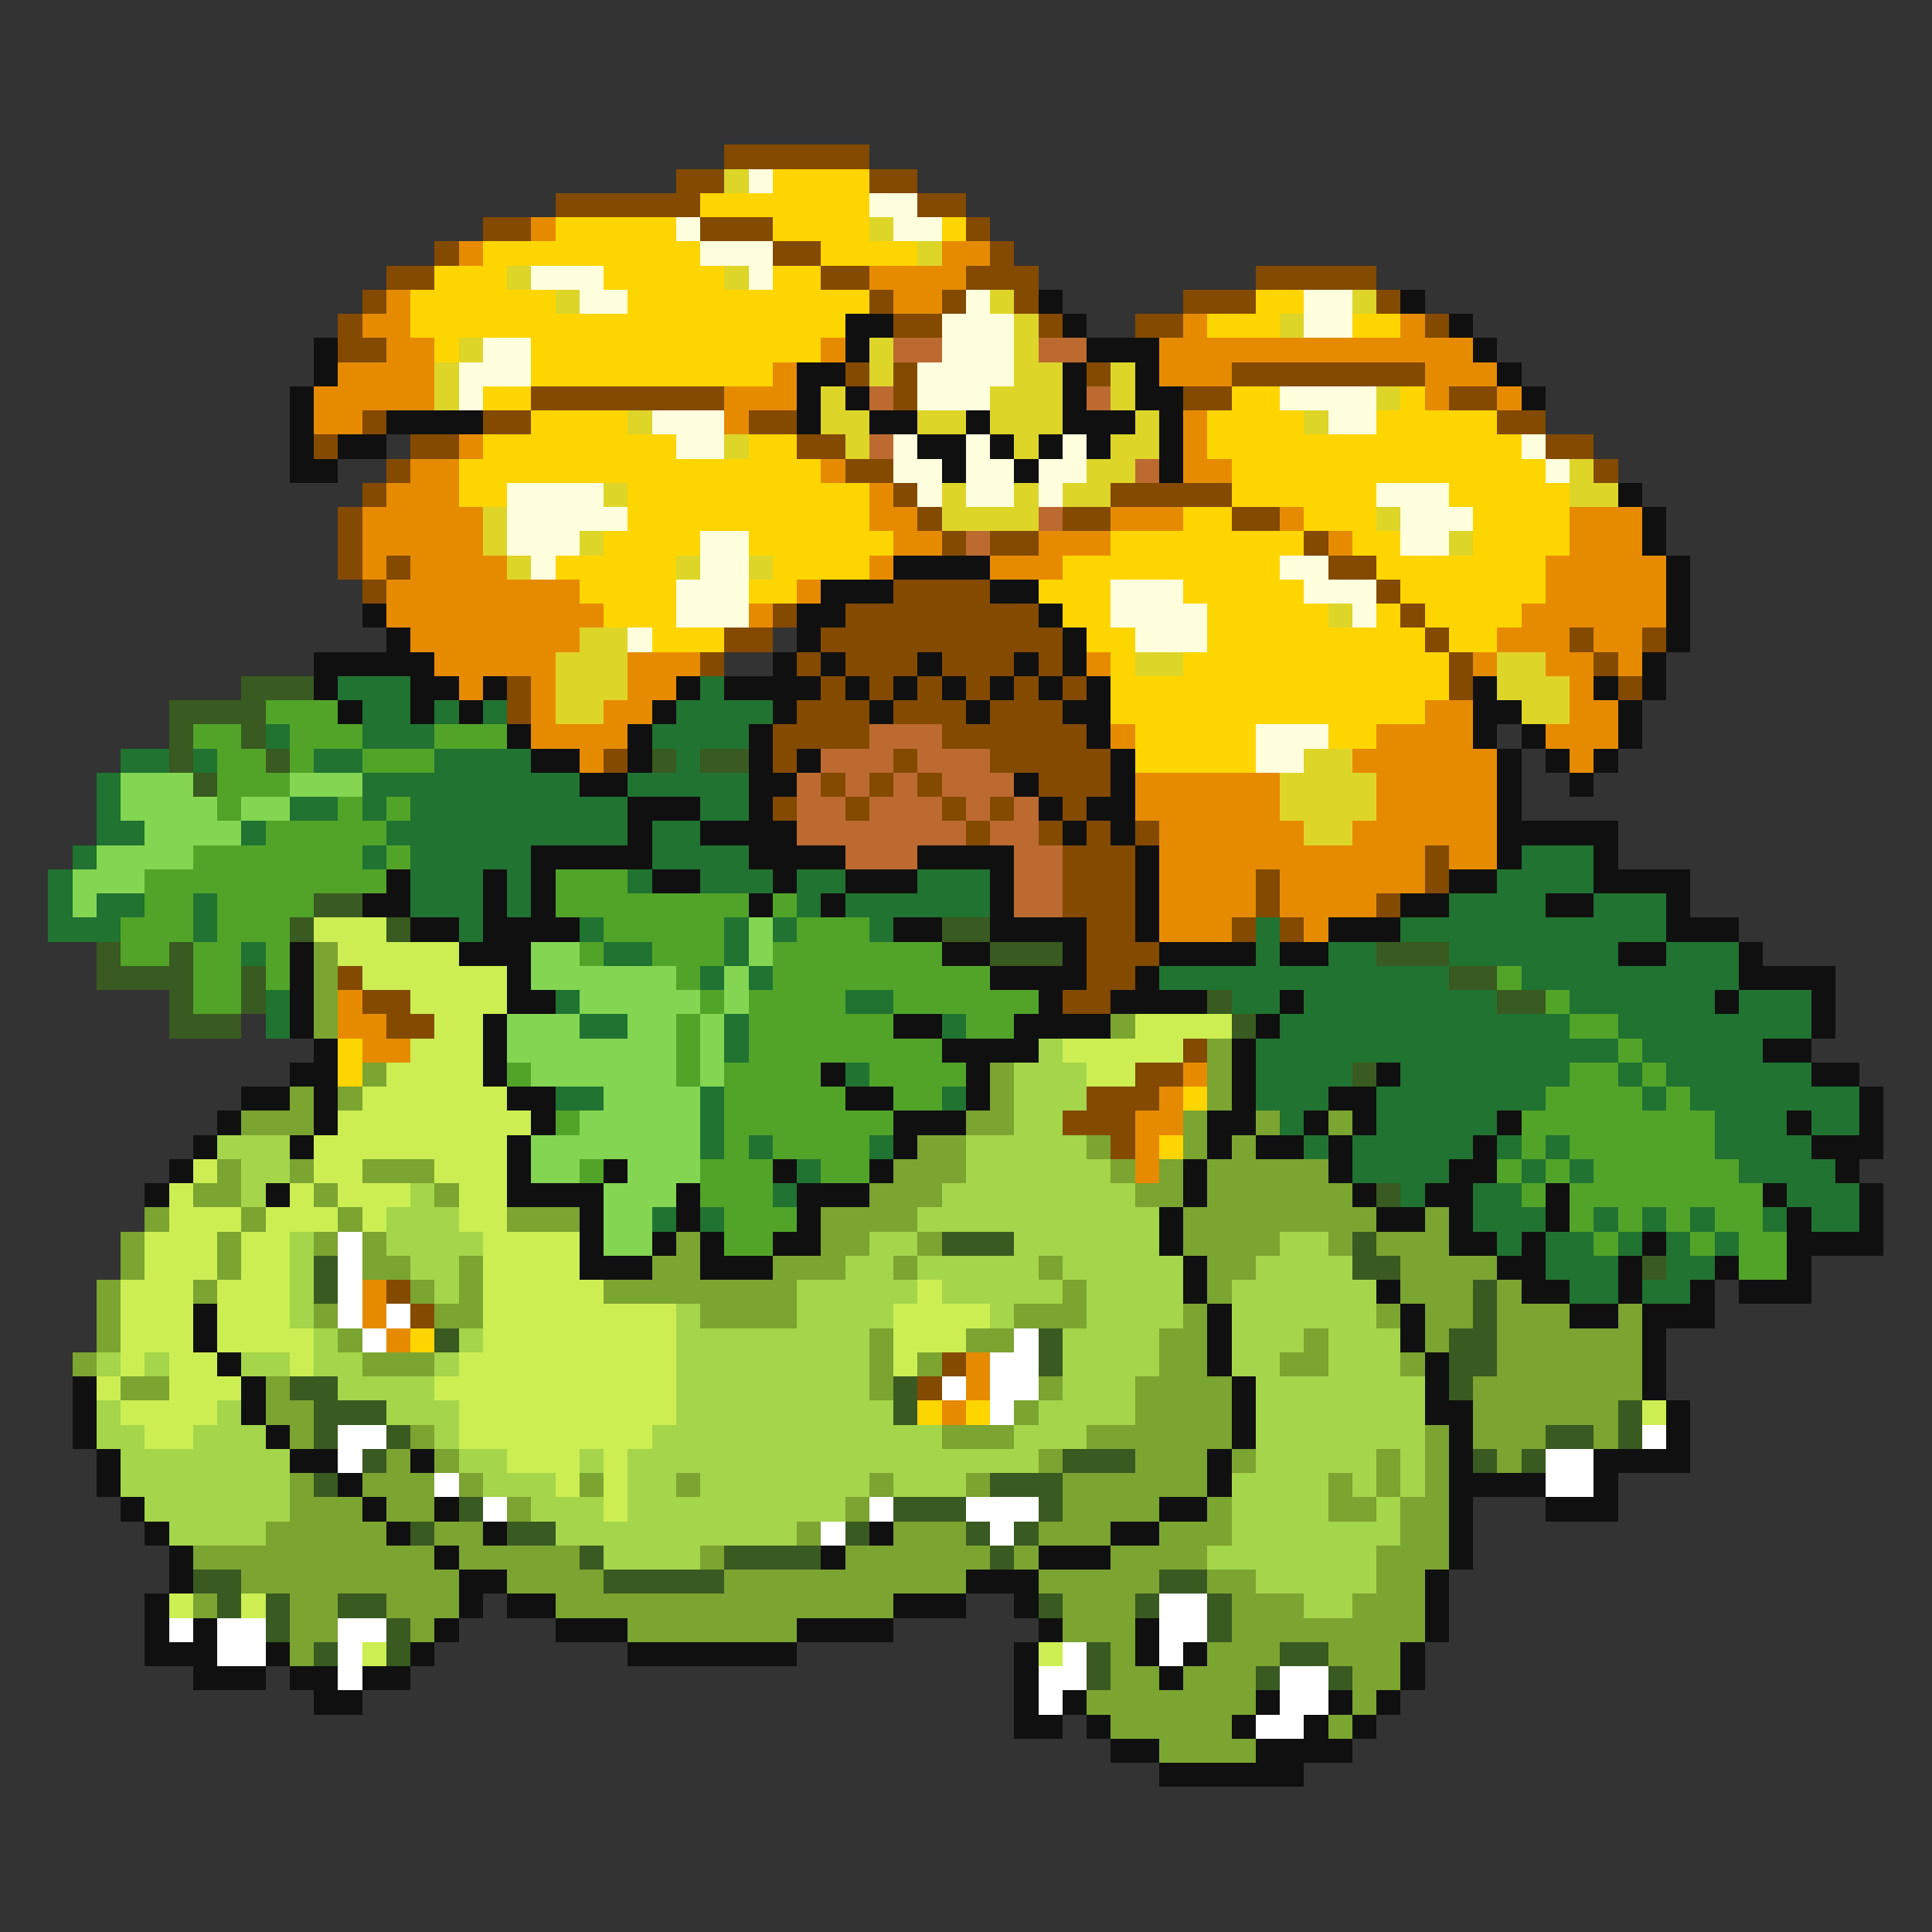 <svg xmlns="http://www.w3.org/2000/svg" viewBox="0 -0.5 80 80" shape-rendering="crispEdges">
<rect x="0" y="-0.5" width="80" height="80" fill="#333333" stroke="none"/>
<path stroke="#834a00" d="M30 6h6M28 7h2M36 7h2M23 8h6M38 8h2M20 9h2M29 9h3M40 9h1M18 10h1M32 10h2M41 10h1M16 11h2M34 11h2M40 11h3M52 11h5M15 12h1M36 12h1M39 12h1M42 12h1M49 12h3M57 12h1M14 13h1M37 13h2M43 13h1M47 13h2M59 13h1M14 14h2M35 15h1M37 15h1M45 15h1M51 15h8M22 16h8M37 16h1M49 16h2M60 16h2M15 17h1M20 17h2M31 17h2M62 17h2M13 18h1M17 18h2M33 18h2M64 18h2M16 19h1M35 19h2M66 19h1M15 20h1M37 20h1M46 20h5M14 21h1M38 21h1M44 21h2M51 21h2M14 22h1M39 22h1M41 22h2M54 22h1M14 23h1M16 23h1M55 23h2M15 24h1M37 24h4M57 24h1M32 25h1M35 25h8M58 25h1M30 26h2M34 26h10M59 26h1M65 26h1M68 26h1M29 27h1M33 27h1M35 27h3M39 27h3M43 27h1M60 27h1M66 27h1M21 28h1M34 28h1M36 28h1M38 28h1M40 28h1M42 28h1M44 28h1M60 28h1M67 28h1M21 29h1M33 29h3M37 29h3M41 29h3M32 30h4M39 30h6M25 31h1M32 31h1M37 31h1M41 31h5M34 32h1M36 32h1M38 32h1M43 32h3M32 33h1M35 33h1M39 33h1M41 33h1M44 33h1M40 34h1M43 34h1M45 34h1M47 34h1M44 35h3M59 35h1M44 36h3M52 36h1M59 36h1M44 37h3M52 37h1M57 37h1M45 38h2M51 38h1M53 38h1M45 39h3M14 40h1M45 40h2M15 41h2M44 41h2M16 42h2M49 43h1M47 44h2M45 45h3M44 46h3M46 47h1M16 53h1M17 54h1M39 56h1M38 57h1" />
<path stroke="#ded529" d="M30 7h1M36 9h1M38 10h1M21 11h1M30 11h1M23 12h1M41 12h1M56 12h1M42 13h1M53 13h1M19 14h1M36 14h1M42 14h1M18 15h1M36 15h1M42 15h2M46 15h1M18 16h1M34 16h1M41 16h3M46 16h1M57 16h1M26 17h1M34 17h2M38 17h2M41 17h3M47 17h1M54 17h1M30 18h1M35 18h1M42 18h1M46 18h2M45 19h2M65 19h1M25 20h1M39 20h1M42 20h1M44 20h2M65 20h2M20 21h1M39 21h4M57 21h1M20 22h1M24 22h1M60 22h1M21 23h1M28 23h1M31 23h1M55 25h1M24 26h2M23 27h3M47 27h2M62 27h2M23 28h3M62 28h3M23 29h2M63 29h2M54 31h2M53 32h4M53 33h4M54 34h2" />
<path stroke="#ffffde" d="M31 7h1M36 8h2M28 9h1M37 9h2M29 10h3M22 11h3M31 11h1M24 12h2M40 12h1M54 12h2M39 13h3M54 13h2M20 14h2M39 14h3M19 15h3M38 15h4M19 16h1M38 16h3M53 16h4M27 17h3M55 17h2M28 18h2M37 18h1M40 18h1M44 18h1M63 18h1M37 19h2M40 19h2M43 19h2M64 19h1M21 20h4M38 20h1M40 20h2M43 20h1M57 20h3M21 21h5M58 21h3M21 22h3M29 22h2M58 22h2M22 23h1M29 23h2M53 23h2M28 24h3M46 24h3M54 24h3M28 25h3M46 25h4M56 25h1M26 26h1M47 26h3M52 30h3M52 31h2" />
<path stroke="#ffd500" d="M32 7h4M29 8h7M23 9h5M32 9h4M39 9h1M20 10h9M34 10h4M18 11h3M25 11h5M32 11h2M17 12h6M26 12h10M52 12h2M17 13h18M50 13h3M56 13h2M18 14h1M22 14h12M22 15h10M20 16h2M51 16h2M58 16h1M22 17h4M50 17h4M57 17h5M20 18h8M31 18h2M50 18h13M19 19h15M51 19h13M19 20h2M26 20h10M51 20h6M60 20h5M26 21h10M49 21h2M54 21h3M61 21h4M25 22h4M31 22h6M46 22h8M56 22h2M61 22h4M23 23h5M32 23h4M44 23h9M57 23h7M24 24h4M31 24h2M43 24h3M49 24h5M58 24h6M25 25h3M44 25h2M50 25h5M57 25h1M59 25h4M27 26h3M45 26h2M50 26h9M60 26h2M46 27h1M49 27h11M46 28h14M46 29h13M47 30h5M55 30h2M47 31h5M14 43h1M14 44h1M49 45h1M48 47h1M17 55h1M38 58h1M40 58h1" />
<path stroke="#e68b00" d="M22 9h1M19 10h1M39 10h2M36 11h4M16 12h1M37 12h2M15 13h2M49 13h1M58 13h1M16 14h2M34 14h1M48 14h13M14 15h4M32 15h1M48 15h3M59 15h3M13 16h5M30 16h3M59 16h1M62 16h1M13 17h2M30 17h1M49 17h1M19 18h1M49 18h1M17 19h2M34 19h1M49 19h2M16 20h3M36 20h1M15 21h5M36 21h2M46 21h3M53 21h1M65 21h3M15 22h5M37 22h2M43 22h3M55 22h1M65 22h3M15 23h1M17 23h4M36 23h1M41 23h3M64 23h5M16 24h8M33 24h1M64 24h5M16 25h9M31 25h1M63 25h6M17 26h7M62 26h3M66 26h2M18 27h5M26 27h3M45 27h1M61 27h1M64 27h2M67 27h1M19 28h1M22 28h1M26 28h2M65 28h1M22 29h1M25 29h2M59 29h2M65 29h2M22 30h4M46 30h1M57 30h4M64 30h3M24 31h1M56 31h6M65 31h1M47 32h6M57 32h5M47 33h6M57 33h5M48 34h6M56 34h6M48 35h11M60 35h2M48 36h4M53 36h6M48 37h4M53 37h4M48 38h3M54 38h1M14 41h1M14 42h2M15 43h2M49 44h1M48 45h1M47 46h2M47 47h1M47 48h1M15 53h1M15 54h1M16 55h1M40 56h1M40 57h1M39 58h1" />
<path stroke="#101010" d="M43 12h1M58 12h1M35 13h2M44 13h1M60 13h1M13 14h1M35 14h1M45 14h3M61 14h1M13 15h1M33 15h2M44 15h1M47 15h1M62 15h1M12 16h1M33 16h1M35 16h1M44 16h1M47 16h2M63 16h1M12 17h1M16 17h4M33 17h1M36 17h2M40 17h1M44 17h3M48 17h1M12 18h1M14 18h2M38 18h2M41 18h1M43 18h1M45 18h1M48 18h1M12 19h2M39 19h1M42 19h1M48 19h1M67 20h1M68 21h1M68 22h1M37 23h4M69 23h1M34 24h3M41 24h2M69 24h1M15 25h1M33 25h2M43 25h1M69 25h1M16 26h1M33 26h1M44 26h1M69 26h1M13 27h5M32 27h1M34 27h1M38 27h1M42 27h1M44 27h1M68 27h1M13 28h1M17 28h2M20 28h1M28 28h1M30 28h4M35 28h1M37 28h1M39 28h1M41 28h1M43 28h1M45 28h1M61 28h1M66 28h1M68 28h1M14 29h1M17 29h1M19 29h1M27 29h1M32 29h1M36 29h1M40 29h1M44 29h2M61 29h2M67 29h1M21 30h1M26 30h1M31 30h1M45 30h1M61 30h1M63 30h1M67 30h1M22 31h2M26 31h1M31 31h1M33 31h1M46 31h1M62 31h1M64 31h1M66 31h1M24 32h2M31 32h2M42 32h1M46 32h1M62 32h1M65 32h1M26 33h3M31 33h1M43 33h1M45 33h2M62 33h1M26 34h1M29 34h4M44 34h1M46 34h1M62 34h5M22 35h5M31 35h4M38 35h4M47 35h1M62 35h1M66 35h1M16 36h1M20 36h1M22 36h1M27 36h2M32 36h1M35 36h3M41 36h1M47 36h1M60 36h2M66 36h4M15 37h2M20 37h1M22 37h1M31 37h1M34 37h1M41 37h1M47 37h1M58 37h2M64 37h2M69 37h1M17 38h2M20 38h4M37 38h2M41 38h4M47 38h1M55 38h3M69 38h3M12 39h1M19 39h3M39 39h2M44 39h1M48 39h4M53 39h2M67 39h2M72 39h1M12 40h1M21 40h1M41 40h4M47 40h1M72 40h4M12 41h1M21 41h2M43 41h1M46 41h4M53 41h1M71 41h1M75 41h1M12 42h1M20 42h1M37 42h2M42 42h4M52 42h1M75 42h1M13 43h1M20 43h1M39 43h4M51 43h1M73 43h2M12 44h2M20 44h1M34 44h1M40 44h1M51 44h1M57 44h1M75 44h2M10 45h2M13 45h1M21 45h2M35 45h2M40 45h1M51 45h1M55 45h2M77 45h1M9 46h1M13 46h1M22 46h1M37 46h3M50 46h2M54 46h1M56 46h1M62 46h1M74 46h1M77 46h1M8 47h1M12 47h1M21 47h1M37 47h1M50 47h1M52 47h2M55 47h1M61 47h1M75 47h3M7 48h1M21 48h1M25 48h1M32 48h1M36 48h1M49 48h1M55 48h1M60 48h2M76 48h1M6 49h1M11 49h1M21 49h4M28 49h1M33 49h3M49 49h1M56 49h1M59 49h2M64 49h1M73 49h1M77 49h1M24 50h1M28 50h1M33 50h1M48 50h1M57 50h2M60 50h1M64 50h1M74 50h1M77 50h1M24 51h1M27 51h1M29 51h1M32 51h2M48 51h1M60 51h2M63 51h1M68 51h1M74 51h4M24 52h3M29 52h3M49 52h1M62 52h2M67 52h1M71 52h1M74 52h1M49 53h1M57 53h1M63 53h2M67 53h1M70 53h1M72 53h3M8 54h1M50 54h1M58 54h1M65 54h2M68 54h3M8 55h1M50 55h1M58 55h1M68 55h1M9 56h1M50 56h1M59 56h1M68 56h1M3 57h1M10 57h1M51 57h1M59 57h1M68 57h1M3 58h1M10 58h1M51 58h1M59 58h2M69 58h1M3 59h1M11 59h1M51 59h1M60 59h1M69 59h1M4 60h1M12 60h2M17 60h1M50 60h1M60 60h1M66 60h4M4 61h1M14 61h1M50 61h1M60 61h4M66 61h1M5 62h1M15 62h1M18 62h1M48 62h2M60 62h1M64 62h3M6 63h1M16 63h1M20 63h1M36 63h1M46 63h2M60 63h1M7 64h1M18 64h1M34 64h1M43 64h3M60 64h1M7 65h1M19 65h2M40 65h3M59 65h1M6 66h1M19 66h1M21 66h2M37 66h3M42 66h1M59 66h1M6 67h1M8 67h1M18 67h1M23 67h3M33 67h4M43 67h1M47 67h1M59 67h1M6 68h3M11 68h1M17 68h1M26 68h7M42 68h1M47 68h1M49 68h1M58 68h1M8 69h3M12 69h2M15 69h2M42 69h1M48 69h1M58 69h1M13 70h2M42 70h1M44 70h1M52 70h1M55 70h1M57 70h1M42 71h2M45 71h1M51 71h1M54 71h1M56 71h1M46 72h2M52 72h4M48 73h6" />
<path stroke="#bd6a31" d="M37 14h2M43 14h2M36 16h1M45 16h1M36 18h1M47 19h1M43 21h1M40 22h1M36 30h3M34 31h3M38 31h3M33 32h1M35 32h1M37 32h1M39 32h3M33 33h2M36 33h3M40 33h1M42 33h1M33 34h7M41 34h2M35 35h3M42 35h2M42 36h2M42 37h2" />
<path stroke="#395a20" d="M10 28h3M7 29h4M7 30h1M10 30h1M7 31h1M11 31h1M27 31h1M29 31h2M8 32h1M13 37h2M12 38h1M16 38h1M39 38h2M4 39h1M7 39h1M41 39h3M57 39h3M4 40h4M10 40h1M60 40h2M7 41h1M10 41h1M50 41h1M62 41h2M7 42h3M51 42h1M56 44h1M57 49h1M39 51h3M56 51h1M13 52h1M56 52h2M68 52h1M13 53h1M61 53h1M61 54h1M18 55h1M43 55h1M60 55h2M43 56h1M60 56h2M12 57h2M37 57h1M60 57h1M13 58h3M37 58h1M67 58h1M13 59h1M16 59h1M64 59h2M67 59h1M15 60h1M44 60h3M61 60h1M63 60h1M13 61h1M41 61h3M19 62h1M37 62h3M43 62h1M17 63h1M21 63h2M35 63h1M40 63h1M42 63h1M24 64h1M30 64h4M41 64h1M8 65h2M25 65h5M48 65h2M9 66h1M11 66h1M14 66h2M43 66h1M47 66h1M50 66h1M11 67h1M16 67h1M50 67h1M13 68h1M16 68h1M45 68h1M53 68h2M45 69h1M52 69h1M55 69h1" />
<path stroke="#207331" d="M14 28h3M29 28h1M15 29h2M18 29h1M20 29h1M28 29h4M11 30h1M15 30h3M27 30h4M5 31h2M8 31h1M13 31h2M18 31h4M28 31h1M4 32h1M15 32h9M26 32h5M4 33h1M12 33h2M15 33h1M17 33h9M29 33h2M4 34h2M10 34h1M16 34h10M27 34h2M3 35h1M15 35h1M17 35h5M27 35h4M63 35h3M2 36h1M17 36h3M21 36h1M26 36h1M29 36h3M33 36h2M38 36h3M62 36h4M2 37h1M4 37h2M8 37h1M17 37h3M21 37h1M33 37h1M35 37h6M60 37h4M66 37h3M2 38h3M8 38h1M19 38h1M24 38h1M30 38h1M32 38h1M36 38h1M52 38h1M58 38h11M10 39h1M25 39h2M30 39h1M52 39h1M55 39h2M60 39h7M69 39h3M29 40h1M31 40h1M48 40h12M63 40h9M11 41h1M23 41h1M35 41h2M51 41h2M54 41h8M65 41h6M72 41h3M11 42h1M24 42h2M30 42h1M39 42h1M53 42h12M67 42h8M30 43h1M52 43h15M68 43h5M35 44h1M52 44h4M58 44h7M67 44h1M69 44h6M23 45h2M29 45h1M39 45h1M52 45h3M57 45h7M68 45h1M70 45h7M29 46h1M53 46h1M57 46h5M71 46h3M75 46h2M29 47h1M31 47h1M36 47h1M54 47h1M56 47h5M62 47h1M64 47h1M71 47h4M33 48h1M56 48h4M63 48h1M65 48h1M72 48h4M32 49h1M58 49h1M61 49h2M74 49h3M27 50h1M29 50h1M61 50h3M66 50h1M68 50h1M70 50h1M73 50h1M75 50h2M62 51h1M64 51h2M67 51h1M69 51h1M71 51h1M64 52h3M69 52h2M65 53h2M68 53h2" />
<path stroke="#52a429" d="M11 29h3M8 30h2M12 30h3M18 30h3M9 31h2M12 31h1M15 31h3M9 32h3M9 33h1M14 33h1M16 33h1M11 34h5M8 35h7M16 35h1M6 36h10M23 36h3M6 37h2M9 37h4M23 37h8M32 37h1M5 38h3M9 38h3M25 38h5M33 38h3M5 39h2M8 39h2M11 39h1M24 39h1M27 39h3M32 39h7M8 40h2M11 40h1M28 40h1M32 40h9M62 40h1M8 41h2M29 41h1M31 41h4M37 41h6M64 41h1M28 42h1M31 42h6M40 42h2M65 42h2M28 43h1M31 43h8M67 43h1M21 44h1M28 44h1M30 44h4M36 44h4M65 44h2M68 44h1M30 45h5M37 45h2M64 45h4M69 45h1M23 46h1M30 46h7M63 46h8M30 47h1M32 47h4M63 47h1M65 47h6M24 48h1M29 48h3M34 48h2M62 48h1M64 48h1M66 48h6M29 49h3M63 49h1M65 49h8M30 50h3M65 50h1M67 50h1M69 50h1M71 50h2M30 51h2M66 51h1M70 51h1M72 51h2M72 52h2" />
<path stroke="#83d552" d="M5 32h3M12 32h3M5 33h4M10 33h2M6 34h4M4 35h4M3 36h3M3 37h1M31 38h1M22 39h2M31 39h1M22 40h6M30 40h1M24 41h5M30 41h1M21 42h3M26 42h2M29 42h1M21 43h7M29 43h1M22 44h6M29 44h1M25 45h4M24 46h5M22 47h7M22 48h2M26 48h3M25 49h3M25 50h2M25 51h2" />
<path stroke="#cdee52" d="M13 38h3M14 39h5M15 40h6M17 41h4M18 42h2M47 42h4M17 43h3M44 43h5M16 44h4M45 44h2M15 45h6M14 46h8M13 47h8M8 48h1M13 48h2M18 48h3M7 49h1M12 49h1M14 49h3M19 49h2M7 50h3M11 50h3M15 50h1M19 50h2M6 51h3M10 51h2M20 51h4M6 52h3M10 52h2M20 52h4M5 53h3M9 53h3M20 53h5M38 53h1M5 54h3M9 54h3M20 54h8M37 54h4M5 55h3M9 55h4M20 55h8M37 55h3M5 56h1M7 56h2M12 56h1M19 56h9M37 56h1M4 57h1M7 57h3M18 57h10M5 58h4M19 58h9M68 58h1M6 59h2M19 59h8M21 60h3M25 60h1M23 61h1M25 61h1M25 62h1M7 66h1M10 66h1M15 68h1M43 68h1" />
<path stroke="#7ba431" d="M13 39h1M13 40h1M13 41h1M13 42h1M46 42h1M50 43h1M15 44h1M41 44h1M50 44h1M12 45h1M14 45h1M41 45h1M50 45h1M10 46h3M40 46h2M49 46h1M52 46h1M55 46h1M38 47h2M45 47h1M49 47h1M51 47h1M9 48h1M12 48h1M15 48h3M37 48h3M46 48h1M48 48h1M50 48h5M8 49h2M13 49h1M18 49h1M36 49h3M47 49h2M50 49h6M6 50h1M10 50h1M14 50h1M21 50h3M34 50h4M49 50h8M59 50h1M5 51h1M9 51h1M13 51h1M15 51h1M28 51h1M34 51h2M38 51h1M49 51h4M55 51h1M57 51h3M5 52h1M9 52h1M15 52h2M19 52h1M27 52h2M32 52h3M37 52h1M43 52h1M50 52h2M58 52h4M4 53h1M8 53h1M17 53h1M19 53h1M25 53h8M44 53h1M50 53h1M58 53h3M62 53h1M4 54h1M13 54h1M18 54h2M29 54h4M42 54h3M49 54h1M57 54h1M59 54h2M62 54h3M67 54h1M4 55h1M14 55h1M36 55h1M40 55h2M48 55h2M54 55h1M59 55h1M62 55h6M3 56h1M15 56h3M36 56h1M38 56h1M48 56h2M53 56h2M58 56h1M62 56h6M5 57h2M11 57h1M36 57h1M43 57h1M47 57h4M61 57h7M11 58h2M42 58h1M47 58h4M61 58h6M12 59h1M17 59h1M39 59h3M45 59h6M59 59h1M61 59h3M66 59h1M16 60h1M18 60h1M43 60h1M47 60h3M51 60h1M57 60h1M59 60h1M62 60h1M12 61h1M15 61h3M19 61h1M24 61h1M28 61h1M36 61h1M40 61h1M44 61h6M55 61h1M57 61h1M59 61h1M12 62h3M16 62h2M21 62h1M35 62h1M44 62h4M50 62h1M55 62h2M58 62h2M11 63h5M18 63h2M33 63h1M37 63h3M43 63h3M48 63h3M58 63h2M8 64h10M19 64h5M29 64h1M35 64h6M42 64h1M46 64h4M57 64h3M10 65h9M21 65h4M30 65h10M43 65h5M50 65h2M57 65h2M8 66h1M12 66h2M16 66h3M23 66h14M44 66h3M51 66h3M56 66h3M12 67h2M17 67h1M26 67h7M44 67h3M51 67h8M12 68h1M46 68h1M50 68h3M55 68h3M46 69h2M49 69h3M56 69h2M45 70h7M56 70h1M46 71h5M55 71h1M48 72h4" />
<path stroke="#a4d54a" d="M43 43h1M42 44h3M42 45h3M42 46h2M9 47h3M40 47h5M10 48h2M40 48h6M10 49h1M17 49h1M39 49h8M16 50h3M38 50h10M12 51h1M16 51h4M36 51h2M42 51h6M53 51h2M12 52h1M17 52h2M35 52h2M38 52h5M44 52h5M52 52h4M12 53h1M18 53h1M33 53h5M39 53h5M45 53h4M51 53h6M12 54h1M28 54h1M33 54h4M41 54h1M45 54h4M51 54h6M13 55h1M19 55h1M28 55h8M44 55h4M51 55h3M55 55h3M4 56h1M6 56h1M10 56h2M13 56h2M18 56h1M28 56h8M44 56h4M51 56h2M55 56h3M14 57h4M28 57h8M44 57h3M52 57h7M4 58h1M9 58h1M16 58h3M28 58h9M43 58h4M52 58h7M4 59h2M8 59h3M18 59h1M27 59h12M42 59h3M52 59h7M5 60h7M19 60h2M24 60h1M26 60h17M52 60h5M58 60h1M5 61h7M20 61h3M26 61h2M29 61h7M37 61h3M51 61h4M56 61h1M58 61h1M6 62h6M22 62h3M26 62h9M51 62h4M57 62h1M7 63h4M23 63h10M51 63h7M25 64h4M50 64h7M52 65h5M54 66h2" />
<path stroke="#ffffff" d="M14 51h1M14 52h1M14 53h1M14 54h1M16 54h1M15 55h1M42 55h1M41 56h2M39 57h1M41 57h2M41 58h1M14 59h2M68 59h1M14 60h1M64 60h2M18 61h1M64 61h2M20 62h1M36 62h1M40 62h3M34 63h1M41 63h1M48 66h2M7 67h1M9 67h2M14 67h2M48 67h2M9 68h2M14 68h1M44 68h1M48 68h1M14 69h1M43 69h2M53 69h2M43 70h1M53 70h2M52 71h2" />
</svg>